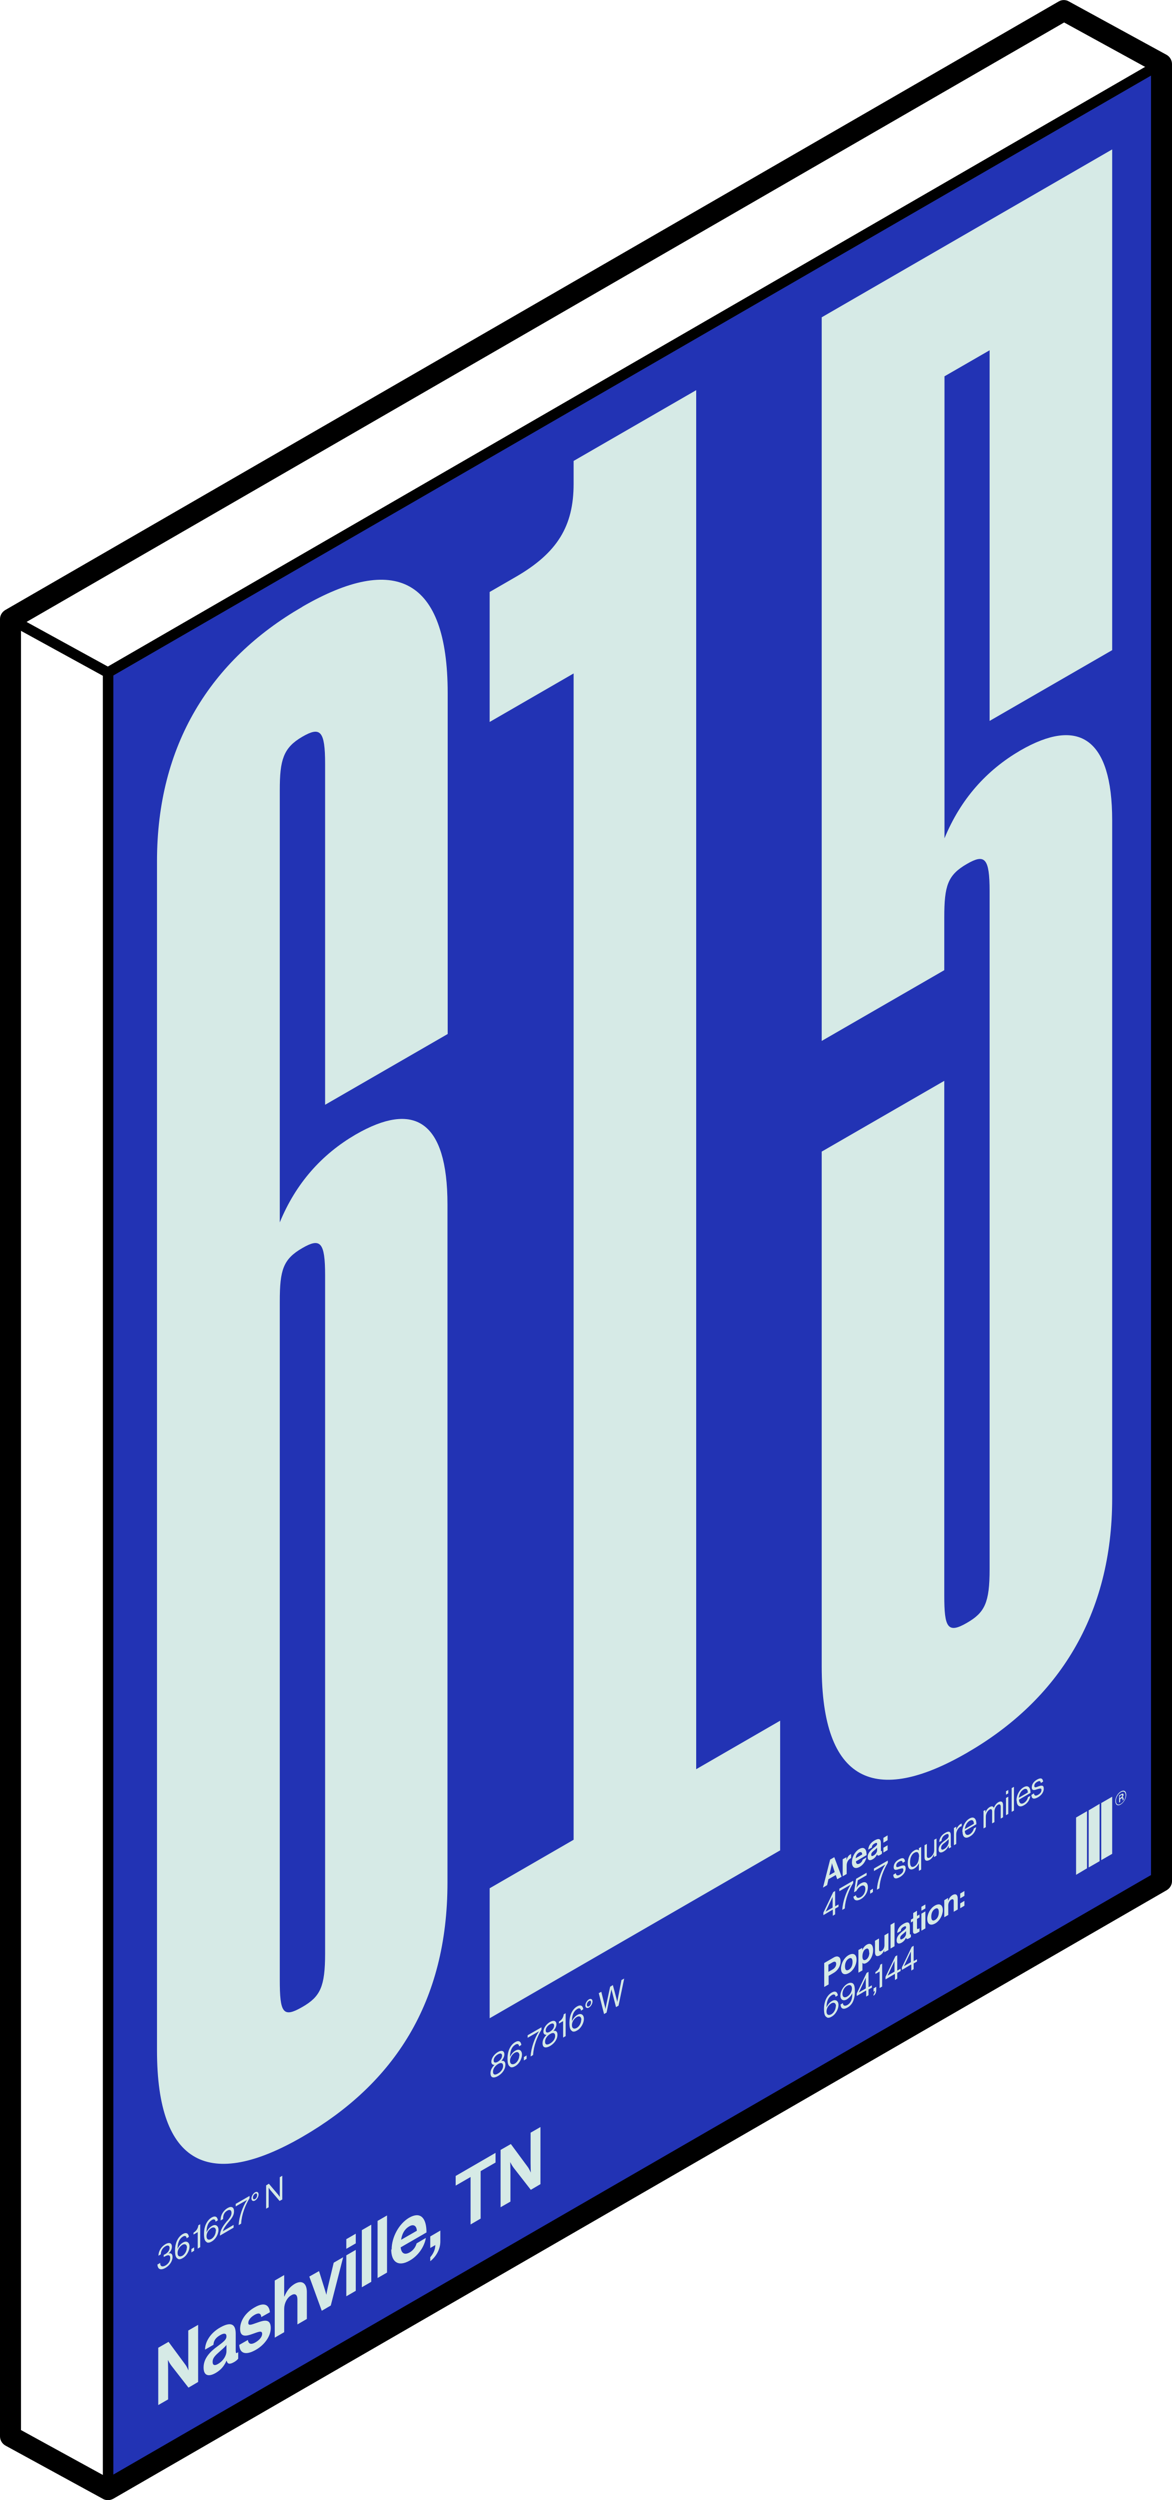 <?xml version="1.0" encoding="UTF-8"?>
<svg id="Layer_2" data-name="Layer 2" xmlns="http://www.w3.org/2000/svg" viewBox="0 0 55.84 119.06">
  <defs>
    <style>
      .cls-1, .cls-2, .cls-3 {
        stroke-width: 0px;
      }

      .cls-2 {
        fill: #2233b4;
      }

      .cls-3 {
        fill: #d6eae6;
      }
    </style>
  </defs>
  <g id="Layer_1-2" data-name="Layer 1">
    <g>
      <g>
        <polygon class="cls-2" points="55.33 89.58 5.14 118.56 5.14 32.02 55.33 3.05 55.33 89.58"/>
        <g>
          <path class="cls-3" d="M14.41,28.89c4.38-2.53,6.92-1.4,6.92,4.12v16.23s-5.84,3.37-5.84,3.37v-16.23c0-1.59-.23-1.79-1.08-1.3-.92.53-1.08,1.12-1.08,2.55v20.58c.77-1.87,2-3.24,3.61-4.18,2.77-1.6,4.38-.69,4.38,3.33v32.29c0,5.69-2.54,9.58-6.92,12.11s-6.92,1.4-6.92-4.12v-56.63c0-5.52,2.54-9.58,6.92-12.11ZM14.41,59.43c-.92.53-1.08,1.04-1.08,2.55v32.29c0,1.59.15,1.84,1.08,1.3.85-.49,1.08-.96,1.08-2.55v-32.29c0-1.59-.23-1.79-1.08-1.3Z"/>
          <path class="cls-3" d="M37.16,88.12l-13.83,7.99v-6.19s4-2.31,4-2.31v-55.54s-4,2.31-4,2.31v-6.19s1.23-.71,1.23-.71c2-1.15,2.77-2.43,2.77-4.44v-1.09s5.84-3.37,5.84-3.37v65.67s4-2.31,4-2.31v6.19Z"/>
          <path class="cls-3" d="M52.99,7.12v23.84s-5.84,3.37-5.84,3.37v-17.65s-2.15,1.24-2.15,1.24v22c.77-1.87,2-3.24,3.61-4.18,2.77-1.6,4.38-.61,4.38,3.33v32.29c0,5.52-2.54,9.58-6.92,12.11-4.38,2.53-6.92,1.4-6.92-4.12v-24.51s5.84-3.37,5.84-3.37v24.51c0,1.51.15,1.84,1.08,1.3.85-.49,1.08-.96,1.08-2.55v-32.29c0-1.59-.23-1.79-1.08-1.3-.92.53-1.08,1.04-1.08,2.55v2.51s-5.84,3.37-5.84,3.37V15.11s13.83-7.99,13.83-7.99Z"/>
        </g>
        <g>
          <path class="cls-3" d="M7.54,111.8l.49-.28.79,1.07c.08.1.16.29.16.29h0s-.01-.28-.01-.47v-1.43l.47-.27v2.72s-.46.27-.46.27l-.81-1.04c-.08-.1-.17-.28-.17-.28h0s.01.28.01.47v1.41l-.47.27v-2.72Z"/>
          <path class="cls-3" d="M10.79,112.42c-.09.2-.22.41-.51.58-.35.2-.58.13-.58-.26,0-.43.3-.75.68-1.02.28-.21.41-.31.41-.46s-.11-.17-.3-.06c-.21.12-.31.26-.32.46l-.4.23c0-.35.23-.78.73-1.06s.73-.16.73.3v.8c0,.13.02.16.12.08h0s0,.31,0,.31c-.04.05-.09.1-.19.16-.21.12-.32.11-.36-.06ZM10.79,111.96v-.29c-.08.1-.2.2-.31.3-.23.2-.35.32-.35.5s.11.19.26.1c.26-.15.4-.41.4-.6Z"/>
          <path class="cls-3" d="M11.39,111.67l.42-.24c.03.21.17.23.37.11s.31-.27.31-.4c0-.19-.21-.08-.45,0-.3.11-.6.18-.6-.24,0-.42.3-.8.69-1.02.45-.26.69-.14.73.23l-.41.23c-.02-.2-.14-.21-.33-.1-.17.1-.29.24-.29.38,0,.17.22.05.47-.03.28-.1.6-.18.6.27,0,.39-.29.8-.71,1.04-.49.28-.77.17-.79-.23Z"/>
          <path class="cls-3" d="M13.55,109.36h0c.12-.28.26-.46.49-.6.35-.2.58-.03.58.39v1.28l-.45.26v-1.2c0-.21-.11-.3-.29-.19-.2.11-.34.38-.34.65v1.11l-.45.26v-2.72l.45-.26v1.02Z"/>
          <path class="cls-3" d="M14.74,108.41l.46-.26.27.86c.05.16.08.27.08.27h0s.02-.14.07-.36l.28-1.17.45-.26-.59,2.3-.43.25-.59-1.62Z"/>
          <path class="cls-3" d="M16.5,106.63l.45-.26v.46l-.45.26v-.46ZM16.5,107.4l.45-.26v1.95l-.45.26v-1.95Z"/>
          <path class="cls-3" d="M17.24,106.2l.45-.26v2.72s-.45.26-.45.26v-2.72Z"/>
          <path class="cls-3" d="M17.99,105.76l.45-.26v2.72l-.45.26v-2.72Z"/>
          <path class="cls-3" d="M18.66,107.12c0-.58.34-1.22.83-1.51.54-.31.83,0,.83.7l-1.23.71c.03.28.18.38.43.24.17-.1.28-.25.33-.43l.44-.26c-.06.38-.33.83-.77,1.08-.56.32-.88.05-.88-.53ZM19.11,106.66l.75-.43c-.01-.24-.16-.33-.36-.21-.24.14-.35.37-.39.65Z"/>
          <path class="cls-3" d="M20.5,107.49c.13-.15.24-.35.24-.58l-.24.14v-.55l.48-.28v.52c0,.39-.22.74-.48.94v-.19Z"/>
          <path class="cls-3" d="M21.71,103.62l1.9-1.1v.46l-.71.41v2.26l-.48.28v-2.26s-.71.41-.71.41v-.46Z"/>
          <path class="cls-3" d="M23.85,102.38l.49-.28.79,1.07c.08.1.16.29.16.29h0s-.01-.28-.01-.47v-1.43l.47-.27v2.72l-.46.27-.81-1.04c-.08-.1-.17-.28-.17-.28h0s.01.28.01.47v1.41l-.47.27v-2.72Z"/>
        </g>
        <g>
          <path class="cls-3" d="M7.52,107.83l.11-.07c0,.17.1.21.26.12.13-.08.22-.2.22-.36,0-.14-.09-.16-.25-.07l-.06.03v-.1l.06-.03c.15-.08.22-.2.22-.31s-.09-.14-.2-.07c-.14.08-.22.23-.22.38l-.11.07c0-.22.13-.43.33-.55.17-.1.31-.07.31.12,0,.12-.06.23-.16.32h0c.13-.03.19.03.19.17,0,.21-.15.41-.34.52-.21.12-.37.08-.38-.17Z"/>
          <path class="cls-3" d="M8.47,107.56c-.1-.05-.13-.18-.13-.4,0-.34.13-.63.36-.77.19-.11.28-.02.3.13l-.11.07c0-.1-.07-.15-.18-.08-.18.11-.25.32-.25.58h0c.06-.13.15-.24.26-.3.17-.1.31-.01.31.19,0,.2-.14.45-.32.55-.1.06-.18.07-.23.04ZM8.91,107.04c0-.15-.09-.21-.22-.14-.13.08-.23.23-.23.39s.1.2.23.13c.12-.07.21-.23.21-.38Z"/>
          <path class="cls-3" d="M9.12,107.1l.13-.08v.16l-.13.08v-.16Z"/>
          <path class="cls-3" d="M9.43,106.29l-.21.12v-.09c.12-.07.21-.18.23-.35l.09-.05v1.09l-.12.07v-.79Z"/>
          <path class="cls-3" d="M9.85,106.77c-.1-.05-.13-.18-.13-.4,0-.34.13-.63.36-.77.19-.11.28-.02.3.13l-.11.07c0-.1-.07-.15-.18-.08-.18.11-.25.32-.25.58h0c.06-.13.15-.24.26-.3.17-.1.31-.01.31.19,0,.2-.14.45-.32.55-.1.06-.18.07-.24.04ZM10.29,106.24c0-.15-.09-.21-.22-.14-.13.08-.23.23-.23.39s.1.2.23.13c.12-.07.21-.23.21-.38Z"/>
          <path class="cls-3" d="M10.83,105.76c.12-.15.2-.25.2-.38s-.08-.18-.2-.11c-.07.04-.12.09-.15.15-.04.07-.05.14-.05.25l-.12.07c0-.14.03-.25.09-.35.06-.1.15-.19.24-.24.19-.11.31-.04.31.15,0,.21-.12.35-.27.53-.1.12-.23.29-.26.42l.51-.3v.13l-.65.38c.01-.3.19-.51.35-.71Z"/>
          <path class="cls-3" d="M11.77,104.76h0s-.54.31-.54.31v-.12l.66-.38v.11c-.19.31-.38.77-.4,1.21l-.12.07c.02-.39.19-.88.4-1.2Z"/>
          <path class="cls-3" d="M11.98,104.69c0-.11.08-.24.17-.29s.17-.01.17.1-.08.24-.17.29-.17.01-.17-.1ZM12.25,104.53c0-.07-.04-.1-.1-.06s-.1.11-.1.18.04.1.1.07.1-.11.1-.18Z"/>
          <path class="cls-3" d="M12.68,104.07l.13-.08.45.53s.07.1.07.1h0v-.94l.12-.07v1.13l-.13.07-.45-.53s-.07-.1-.07-.1h0v.93l-.12.07v-1.13Z"/>
        </g>
        <g>
          <path class="cls-3" d="M23.37,98.72c0-.16.09-.29.19-.39h0c-.09,0-.15-.04-.15-.15,0-.17.14-.36.31-.46s.31-.07.31.11c0,.11-.06.22-.14.31h0c.11-.02.19.03.19.18,0,.25-.18.44-.35.54s-.36.12-.36-.13ZM23.97,98.38c0-.14-.09-.18-.24-.09s-.24.23-.24.37c0,.14.09.17.24.08s.24-.22.24-.36ZM23.92,97.89c0-.11-.08-.13-.2-.06s-.2.18-.2.29.08.13.2.06.2-.18.2-.29Z"/>
          <path class="cls-3" d="M24.31,98.42c-.1-.05-.13-.18-.13-.4,0-.34.13-.63.36-.77.19-.11.28-.02.3.13l-.11.07c0-.1-.07-.15-.18-.08-.18.11-.25.32-.25.58h0c.06-.13.15-.24.26-.3.17-.1.31-.01.31.19,0,.2-.14.45-.32.55-.1.06-.18.07-.24.04ZM24.75,97.89c0-.15-.09-.21-.22-.14-.13.08-.23.23-.23.39,0,.15.1.2.23.13.12-.07.21-.23.21-.38Z"/>
          <path class="cls-3" d="M24.96,97.96l.13-.08v.16l-.13.08v-.16Z"/>
          <path class="cls-3" d="M25.68,96.73h0s-.54.31-.54.31v-.12l.66-.38v.11c-.19.31-.38.77-.4,1.21l-.12.07c.02-.39.19-.88.4-1.2Z"/>
          <path class="cls-3" d="M25.85,97.29c0-.16.09-.29.19-.39h0c-.09,0-.15-.04-.15-.15,0-.17.14-.36.31-.46s.31-.07.31.11c0,.11-.06.22-.14.31h0c.11-.02.19.03.19.18,0,.25-.18.44-.35.54s-.36.12-.36-.13ZM26.45,96.95c0-.14-.09-.18-.24-.09s-.24.23-.24.37.09.17.24.08.24-.22.24-.36ZM26.4,96.46c0-.11-.08-.13-.2-.06s-.2.18-.2.29.08.13.2.06.2-.18.2-.29Z"/>
          <path class="cls-3" d="M26.84,96.24l-.21.12v-.09c.12-.07.21-.18.23-.35l.09-.05v1.09l-.12.07v-.79Z"/>
          <path class="cls-3" d="M27.26,96.72c-.1-.05-.13-.18-.13-.4,0-.34.13-.63.36-.77.19-.11.28-.02.3.13l-.11.07c0-.1-.07-.15-.18-.08-.18.11-.25.32-.25.58h0c.06-.13.15-.24.26-.3.17-.1.31-.01.31.19,0,.2-.14.45-.32.55-.1.06-.18.07-.24.04ZM27.7,96.19c0-.15-.09-.21-.22-.14-.13.08-.23.23-.23.39s.1.2.23.13c.12-.07.21-.23.21-.38Z"/>
          <path class="cls-3" d="M27.89,95.5c0-.11.08-.24.17-.29s.17-.01.17.1-.08.24-.17.29-.17.01-.17-.1ZM28.16,95.35c0-.07-.04-.1-.1-.06s-.1.11-.1.18.04.1.1.07.1-.11.1-.18Z"/>
          <path class="cls-3" d="M28.52,94.92l.13-.07.16.65c.02.07.04.17.04.17h0s.02-.14.04-.22l.18-.84.13-.08.17.64c.02.07.04.17.04.17h0s.02-.14.04-.22l.16-.83.13-.07-.27,1.29-.12.07-.18-.7c-.02-.06-.04-.15-.04-.15h0s-.02.12-.04.2l-.19.91-.12.07-.25-.99Z"/>
        </g>
        <g>
          <path class="cls-3" d="M39.27,93.48l.43-.25c.11-.07.2-.08.26-.04.06.03.09.1.09.21,0,.21-.12.43-.33.55l-.24.14v.41l-.21.12v-1.13ZM39.47,93.9l.21-.12c.1-.06.16-.16.16-.26s-.06-.13-.16-.08l-.21.12v.34Z"/>
          <path class="cls-3" d="M40.07,93.74c0-.24.15-.52.37-.64s.37-.03.37.22-.15.52-.37.64-.37.03-.37-.22ZM40.62,93.43c0-.16-.06-.23-.18-.16s-.18.21-.18.37.06.23.18.16.18-.21.18-.37Z"/>
          <path class="cls-3" d="M40.9,92.86l.18-.1v.1h0c.05-.1.11-.19.21-.25.19-.11.31,0,.31.25s-.12.5-.31.61c-.1.06-.16.05-.2,0h0v.36l-.19.11v-1.08ZM41.41,92.98c0-.15-.05-.23-.16-.17s-.16.21-.16.36c0,.15.06.21.17.15.09-.05.16-.18.16-.33Z"/>
          <path class="cls-3" d="M42.13,92.97v-.1h0c-.05.1-.1.18-.2.24-.16.09-.24.03-.24-.15v-.54l.19-.11v.51c0,.1.04.13.12.08.09-.05.14-.16.14-.27v-.47l.19-.11v.81l-.18.1Z"/>
          <path class="cls-3" d="M42.43,91.66l.19-.11v1.13l-.19.11v-1.13Z"/>
          <path class="cls-3" d="M43.17,92.27c-.04.08-.09.17-.21.24-.14.08-.24.05-.24-.11,0-.18.13-.31.28-.43.12-.09.17-.13.17-.19,0-.06-.04-.07-.12-.02-.09.05-.13.11-.13.19l-.17.1c0-.15.09-.32.3-.44s.3-.07.3.13v.33c0,.05,0,.07.05.04h0s0,.13,0,.13c-.02.02-.04.04-.08.06-.09.05-.13.05-.15-.02ZM43.17,92.08v-.12s-.08.08-.13.12c-.1.08-.15.13-.15.21s.04.08.11.04c.11-.06.17-.17.17-.25Z"/>
          <path class="cls-3" d="M43.41,91.41l.1-.06v-.25l.18-.11v.25s.12-.07.12-.07v.14l-.12.07v.43c0,.06.03.06.07.04.02-.01.05-.03.05-.03v.16s-.04.03-.12.07c-.09.05-.19.07-.19-.08v-.48l-.1.06v-.14Z"/>
          <path class="cls-3" d="M43.9,90.8l.19-.11v.19l-.19.11v-.19ZM43.9,91.13l.19-.11v.81l-.19.11v-.81Z"/>
          <path class="cls-3" d="M44.18,91.38c0-.24.15-.52.37-.64s.37-.03.37.22c0,.24-.15.52-.37.64s-.37.03-.37-.22ZM44.73,91.06c0-.16-.06-.23-.18-.16s-.18.21-.18.37c0,.16.06.23.18.16s.18-.21.18-.37Z"/>
          <path class="cls-3" d="M45.18,90.5h0c.05-.12.11-.2.21-.26.15-.08.24-.01.24.16v.53l-.19.11v-.5c0-.09-.04-.12-.12-.08-.08.05-.14.16-.14.27v.46l-.19.11v-.81l.18-.11v.11Z"/>
          <path class="cls-3" d="M45.75,90.17l.2-.12v.23l-.2.12v-.23ZM45.75,90.64l.2-.12v.23l-.2.12v-.23Z"/>
          <path class="cls-3" d="M39.39,96.06c-.1-.05-.13-.18-.13-.4,0-.34.13-.63.36-.77.19-.11.28-.02.3.13l-.11.07c0-.1-.07-.15-.18-.08-.18.11-.25.32-.25.58h0c.06-.13.15-.24.26-.3.17-.1.31-.01.31.19,0,.2-.14.45-.32.55-.1.06-.18.07-.23.04ZM39.83,95.54c0-.15-.09-.21-.22-.14-.13.08-.23.23-.23.39s.1.2.23.13c.12-.07.21-.23.21-.38Z"/>
          <path class="cls-3" d="M40.04,95.46l.12-.07c0,.11.08.16.21.09.07-.04.12-.09.16-.16.06-.1.08-.24.08-.4h0c-.06.12-.15.22-.26.29-.17.1-.31.02-.31-.18,0-.2.14-.45.33-.56.09-.05.16-.06.22-.04.11.03.14.17.14.41,0,.22-.04.4-.13.55-.06.09-.13.16-.22.21-.19.11-.32.06-.33-.13ZM40.59,94.69c0-.15-.1-.2-.23-.13s-.22.23-.22.39.1.2.22.13c.14-.08.23-.24.23-.39Z"/>
          <path class="cls-3" d="M41.26,94.79l-.44.26v-.12l.47-.98.09-.05v.73s.16-.09.16-.09v.11l-.16.09v.27l-.11.07v-.27ZM40.92,94.88l.33-.19v-.51s0,0,0,0l-.33.7h0Z"/>
          <path class="cls-3" d="M41.62,94.98s.06-.08.06-.17l-.06.04v-.16l.13-.08v.16c0,.12-.05.21-.13.27v-.07Z"/>
          <path class="cls-3" d="M41.92,93.88l-.21.12v-.09c.12-.07.21-.18.23-.35l.09-.05v1.09l-.12.07v-.79Z"/>
          <path class="cls-3" d="M42.63,94l-.44.26v-.12l.47-.98.09-.05v.73s.16-.09.16-.09v.11l-.16.09v.27l-.11.07v-.27ZM42.29,94.08l.33-.19v-.51s0,0,0,0l-.33.7h0Z"/>
          <path class="cls-3" d="M43.41,93.55l-.44.26v-.12l.47-.98.09-.05v.73s.16-.09.16-.09v.11l-.16.09v.27l-.11.07v-.27ZM43.07,93.63l.33-.19v-.51h0s-.33.7-.33.7h0Z"/>
        </g>
        <g>
          <g>
            <polygon class="cls-3" points="51.79 86.25 51.27 86.55 51.27 89.28 51.79 88.97 51.79 86.25"/>
            <polygon class="cls-3" points="52.39 85.9 51.87 86.21 51.87 88.93 52.39 88.63 52.39 85.9"/>
            <polygon class="cls-3" points="52.99 85.56 52.47 85.86 52.47 88.58 52.99 88.28 52.99 85.56"/>
          </g>
          <path class="cls-3" d="M53.14,85.77c0-.18.11-.37.26-.46s.26-.02.26.16c0,.18-.12.37-.26.46s-.26.02-.26-.16ZM53.63,85.49c0-.16-.1-.22-.23-.14s-.23.25-.23.41.1.22.23.14.23-.25.23-.41ZM53.3,85.51l.14-.08c.05-.03.09-.02.09.04,0,.04-.02.08-.05.11h0s.04,0,.05.05c0,.05,0,.07.01.07h0s-.05.04-.05.04c0,0,0-.03-.01-.07,0-.04-.02-.05-.05-.03l-.06.04v.13l-.05.03v-.34ZM53.35,85.63l.07-.04s.05-.05.05-.08c0-.03-.01-.04-.05-.02l-.07.04v.1Z"/>
        </g>
        <path class="cls-3" d="M39.54,88.56l.21-.12.35.93-.21.12-.07-.2-.35.2-.06.28-.2.12.34-1.33ZM39.51,89.3l.26-.15-.09-.28c-.02-.05-.04-.15-.04-.15h0s-.02.13-.04.2l-.09.38Z"/>
        <path class="cls-3" d="M40.34,88.55h0c.04-.12.09-.19.17-.24.02-.01.03-.02.04-.02v.19h0c-.12.06-.21.18-.21.36v.4l-.19.11v-.81l.18-.1v.13Z"/>
        <path class="cls-3" d="M40.59,88.68c0-.24.14-.51.35-.63.23-.13.35,0,.35.29l-.51.3c.01.12.07.16.18.1.07-.04.12-.1.14-.18l.18-.11c-.03.16-.14.35-.32.45-.23.13-.37.02-.37-.22ZM40.77,88.49l.31-.18c0-.1-.06-.14-.15-.09-.1.06-.15.15-.16.27Z"/>
        <path class="cls-3" d="M41.79,88.3c-.04.08-.09.17-.21.24-.14.08-.24.05-.24-.11,0-.18.13-.31.28-.43.12-.09.17-.13.17-.19,0-.06-.04-.07-.12-.02-.09.05-.13.11-.13.19l-.17.1c0-.15.09-.32.3-.44s.3-.07.3.13v.33c0,.05,0,.07.05.04h0s0,.13,0,.13c-.02.02-.04.04-.08.06-.09.05-.13.05-.15-.02ZM41.79,88.11v-.12s-.08.08-.13.12c-.1.08-.15.13-.15.21s.04.08.11.04c.11-.06.17-.17.17-.25Z"/>
        <path class="cls-3" d="M42.09,87.52l.2-.12v.23l-.2.12v-.23ZM42.09,87.99l.2-.12v.23l-.2.12v-.23Z"/>
        <path class="cls-3" d="M39.67,90.94l-.44.26v-.12l.47-.98.09-.05v.73s.16-.09.16-.09v.11l-.16.09v.27l-.11.07v-.27ZM39.34,91.03l.33-.19v-.51s0,0,0,0l-.33.7h0Z"/>
        <path class="cls-3" d="M40.53,89.75h0s-.54.31-.54.31v-.12l.66-.38v.11c-.19.31-.38.77-.4,1.21l-.12.07c.02-.39.19-.88.4-1.2Z"/>
        <path class="cls-3" d="M40.67,90.32l.11-.07c.02.13.1.16.23.09s.22-.23.22-.39-.1-.2-.22-.13c-.1.06-.17.15-.21.23l-.11.06.1-.64.5-.29v.12l-.42.24-.06.36h0c.05-.09.12-.17.22-.22.17-.1.32-.05.32.19,0,.23-.14.46-.34.57s-.34.06-.35-.14Z"/>
        <path class="cls-3" d="M41.46,90.02l.13-.08v.16l-.13.08v-.16Z"/>
        <path class="cls-3" d="M42.18,88.79h0s-.54.31-.54.31v-.12l.66-.38v.11c-.19.31-.38.77-.4,1.21l-.12.07c.02-.39.19-.88.4-1.2Z"/>
        <path class="cls-3" d="M42.57,89.27l.11-.07c.02.13.1.13.2.07.12-.07.16-.15.16-.23,0-.09-.05-.08-.19-.04-.14.05-.27.09-.27-.09,0-.14.09-.28.26-.37.18-.1.26-.05.28.1l-.11.07c-.01-.1-.06-.12-.17-.06s-.14.13-.14.2c0,.09.07.07.19.02.14-.05.26-.08.26.11,0,.17-.12.32-.28.41-.2.11-.3.07-.31-.11Z"/>
        <path class="cls-3" d="M43.78,88.73h0c-.05.11-.12.19-.22.25-.19.11-.31.01-.31-.25,0-.27.13-.51.31-.61.1-.06.17-.05.22,0h0v-.11l.11-.06v1.08l-.11.06v-.36ZM43.79,88.42c0-.19-.07-.28-.23-.19-.13.08-.2.25-.2.44s.06.28.2.21c.16-.09.22-.27.22-.45Z"/>
        <path class="cls-3" d="M44.5,88.42v-.11h0c-.05.11-.11.2-.21.26-.15.08-.24.04-.24-.13v-.57l.11-.06v.56c0,.11.06.13.16.08.11-.07.19-.21.19-.34v-.5l.11-.06v.82l-.11.06Z"/>
        <path class="cls-3" d="M45.19,87.91h0c-.04.09-.11.19-.23.26-.13.08-.24.06-.24-.09,0-.19.13-.31.31-.44.11-.08.17-.13.17-.22s-.05-.11-.16-.05c-.12.07-.17.16-.18.29l-.11.06c0-.16.1-.34.29-.44.15-.09.26-.08.26.11v.46c0,.06.01.1.03.1h0s-.11.07-.11.07c-.01,0-.02-.03-.02-.1ZM45.2,87.71v-.13s-.1.1-.16.15c-.12.09-.2.15-.2.27,0,.11.08.09.15.05.15-.09.21-.25.21-.34Z"/>
        <path class="cls-3" d="M45.56,87.13h0c.04-.11.12-.22.21-.27.02-.01.03-.02.05-.02v.12h0s-.03.01-.05.02c-.11.06-.21.21-.21.37v.46l-.11.06v-.82l.11-.06v.14Z"/>
        <path class="cls-3" d="M45.85,87.23c0-.24.13-.51.34-.63.21-.12.33,0,.33.27l-.55.32c0,.16.09.24.23.16.1-.06.17-.16.2-.28l.11-.06c-.03.2-.14.36-.31.45-.22.13-.34,0-.34-.23ZM45.97,87.1l.43-.25c0-.16-.08-.22-.21-.14s-.2.23-.22.39Z"/>
        <path class="cls-3" d="M46.84,86.25l.11-.06v.12h0c.04-.11.12-.21.21-.26s.16-.04.19.04h0c.05-.12.13-.22.22-.27.13-.07.22-.03.22.14v.58l-.11.06v-.57c0-.1-.06-.13-.13-.09-.09.05-.17.19-.17.32v.51l-.11.06v-.57c0-.1-.05-.13-.12-.09-.09.05-.18.2-.18.33v.51l-.11.06v-.82Z"/>
        <path class="cls-3" d="M47.93,85.3l.11-.06v.16l-.11.06v-.16ZM47.93,85.62l.11-.06v.82l-.11.06v-.82Z"/>
        <path class="cls-3" d="M48.2,85.15l.11-.06v1.13l-.11.06v-1.13Z"/>
        <path class="cls-3" d="M48.43,85.74c0-.24.13-.51.34-.63.21-.12.33,0,.33.27l-.55.32c0,.16.09.24.23.16.1-.06.17-.16.2-.28l.11-.06c-.03.2-.14.36-.31.45-.22.13-.34,0-.34-.23ZM48.54,85.61l.43-.25c0-.16-.08-.22-.21-.14s-.2.23-.22.39Z"/>
        <path class="cls-3" d="M49.15,85.47l.11-.07c.02.13.1.13.2.07.12-.07.16-.15.16-.23,0-.09-.05-.08-.19-.04-.14.05-.27.09-.27-.09,0-.14.09-.28.26-.37.18-.1.26-.05.28.1l-.11.07c-.01-.1-.06-.12-.17-.06s-.14.13-.14.2c0,.09.07.07.19.02.14-.05.26-.08.26.11,0,.17-.12.32-.28.41-.2.11-.3.07-.31-.11Z"/>
      </g>
      <g>
        <path class="cls-1" d="M5.15,119.06c-.08,0-.17-.02-.24-.06l-4.65-2.54c-.16-.09-.26-.26-.26-.44V29.48c0-.18.1-.34.25-.43L50.44.07c.15-.09.34-.09.49,0l4.65,2.54c.16.09.26.26.26.44v86.53c0,.18-.1.34-.25.43L5.4,118.99c-.08.04-.16.07-.25.07ZM1,115.72l4.14,2.27,49.7-28.7V3.34l-4.14-2.27L1,29.77v85.95Z"/>
        <rect class="cls-1" x="2.57" y="28.1" width=".5" height="5.29" transform="translate(-25.49 18.44) rotate(-61.25)"/>
        <rect class="cls-1" x="1.26" y="17.28" width="57.96" height=".5" transform="translate(-4.72 17.48) rotate(-30.02)"/>
        <rect class="cls-1" x="4.9" y="32.02" width=".5" height="86.53"/>
      </g>
    </g>
  </g>
</svg>